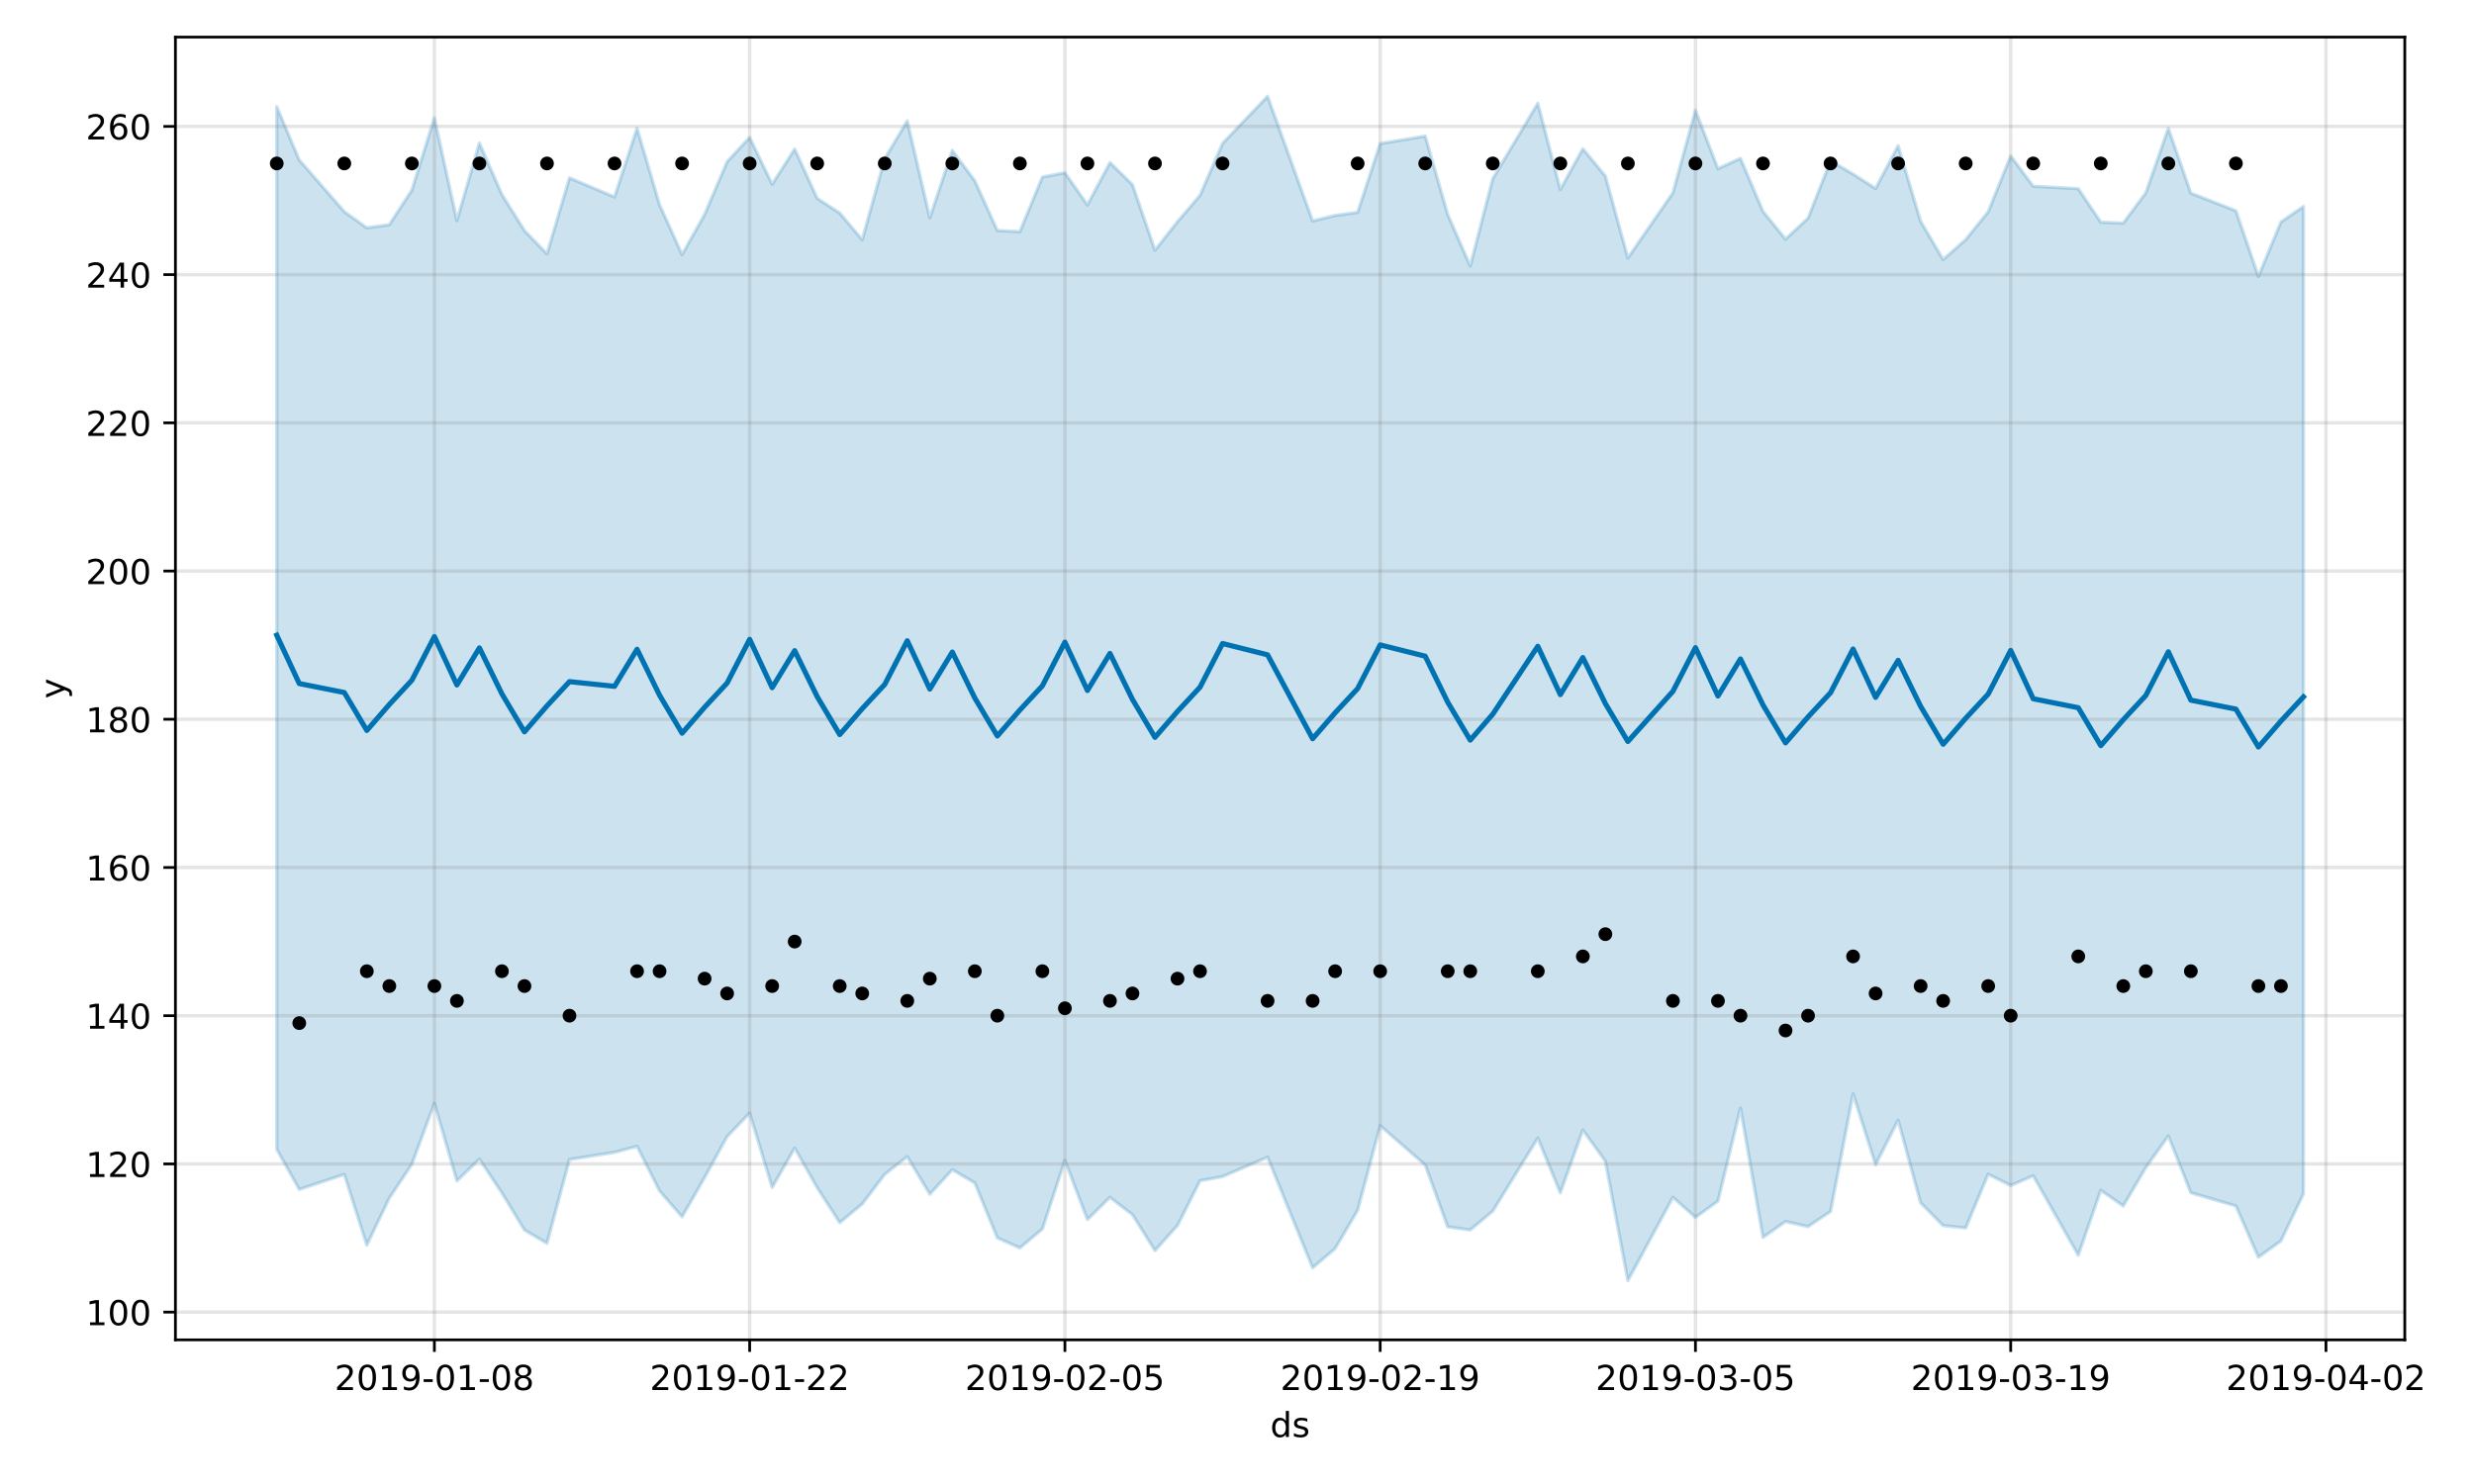 <?xml version="1.0" encoding="utf-8" standalone="no"?>
<!DOCTYPE svg PUBLIC "-//W3C//DTD SVG 1.1//EN"
  "http://www.w3.org/Graphics/SVG/1.1/DTD/svg11.dtd">
<!-- Created with matplotlib (https://matplotlib.org/) -->
<svg height="432pt" version="1.1" viewBox="0 0 720 432" width="720pt" xmlns="http://www.w3.org/2000/svg" xmlns:xlink="http://www.w3.org/1999/xlink">
 <defs>
  <style type="text/css">
*{stroke-linecap:butt;stroke-linejoin:round;}
  </style>
 </defs>
 <g id="figure_1">
  <g id="patch_1">
   <path d="M 0 432 
L 720 432 
L 720 0 
L 0 0 
z
" style="fill:#ffffff;"/>
  </g>
  <g id="axes_1">
   <g id="patch_2">
    <path d="M 51.05 390.04 
L 699.857 390.04 
L 699.857 10.8 
L 51.05 10.8 
z
" style="fill:#ffffff;"/>
   </g>
   <g id="PolyCollection_1">
    <defs>
     <path d="M 80.541 -400.94 
L 80.541 -97.439 
L 87.095 -85.747 
L 100.202 -90.119 
L 106.756 -69.532 
L 113.309 -83.229 
L 119.863 -93.082 
L 126.417 -110.816 
L 132.97 -88.228 
L 139.524 -94.566 
L 146.077 -84.716 
L 152.631 -73.912 
L 159.185 -70.079 
L 165.738 -94.468 
L 178.845 -96.549 
L 185.399 -98.302 
L 191.953 -85.323 
L 198.506 -77.767 
L 205.06 -89.199 
L 211.613 -101.136 
L 218.167 -107.961 
L 224.721 -86.326 
L 231.274 -97.774 
L 237.828 -86.258 
L 244.381 -76.076 
L 250.935 -81.518 
L 257.489 -90.153 
L 264.042 -95.299 
L 270.596 -84.361 
L 277.15 -91.486 
L 283.703 -87.627 
L 290.257 -71.643 
L 296.81 -68.721 
L 303.364 -74.223 
L 309.918 -94.211 
L 316.471 -76.954 
L 323.025 -83.446 
L 329.578 -78.387 
L 336.132 -67.945 
L 342.686 -75.253 
L 349.239 -88.284 
L 355.793 -89.488 
L 368.9 -95.134 
L 382.007 -62.946 
L 388.561 -68.527 
L 395.114 -79.664 
L 401.668 -104.301 
L 414.775 -92.862 
L 421.329 -74.857 
L 427.883 -73.948 
L 434.436 -79.425 
L 447.543 -100.675 
L 454.097 -84.76 
L 460.651 -103.047 
L 467.204 -93.958 
L 473.758 -59.198 
L 486.865 -83.464 
L 493.419 -77.612 
L 499.972 -82.347 
L 506.526 -109.418 
L 513.079 -71.772 
L 519.633 -76.401 
L 526.187 -74.931 
L 532.74 -79.322 
L 539.294 -113.552 
L 545.847 -92.924 
L 552.401 -105.904 
L 558.955 -81.846 
L 565.508 -75.211 
L 572.062 -74.531 
L 578.616 -90.175 
L 585.169 -86.901 
L 591.723 -89.727 
L 604.83 -66.606 
L 611.384 -85.484 
L 617.937 -80.944 
L 624.491 -92.115 
L 631.044 -101.32 
L 637.598 -84.774 
L 650.705 -80.943 
L 657.259 -66.023 
L 663.812 -70.754 
L 670.366 -84.454 
L 670.366 -371.885 
L 670.366 -371.885 
L 663.812 -367.378 
L 657.259 -351.549 
L 650.705 -370.645 
L 637.598 -375.769 
L 631.044 -394.62 
L 624.491 -375.873 
L 617.937 -367.045 
L 611.384 -367.316 
L 604.83 -377.084 
L 591.723 -377.785 
L 585.169 -386.586 
L 578.616 -370.355 
L 572.062 -362.235 
L 565.508 -356.453 
L 558.955 -367.568 
L 552.401 -389.578 
L 545.847 -377.125 
L 539.294 -381.327 
L 532.74 -385.173 
L 526.187 -368.497 
L 519.633 -362.385 
L 513.079 -370.452 
L 506.526 -385.908 
L 499.972 -382.894 
L 493.419 -399.868 
L 486.865 -375.878 
L 473.758 -356.922 
L 467.204 -380.753 
L 460.651 -388.697 
L 454.097 -376.831 
L 447.543 -401.923 
L 434.436 -379.989 
L 427.883 -354.554 
L 421.329 -369.584 
L 414.775 -392.373 
L 401.668 -390.197 
L 395.114 -370.185 
L 388.561 -369.282 
L 382.007 -367.683 
L 368.9 -403.962 
L 355.793 -390.243 
L 349.239 -375.151 
L 342.686 -367.465 
L 336.132 -359.181 
L 329.578 -378.226 
L 323.025 -384.658 
L 316.471 -372.342 
L 309.918 -381.708 
L 303.364 -380.472 
L 296.81 -364.562 
L 290.257 -364.896 
L 283.703 -379.356 
L 277.15 -388.205 
L 270.596 -368.58 
L 264.042 -396.8 
L 257.489 -385.825 
L 250.935 -362.211 
L 244.381 -369.986 
L 237.828 -374.244 
L 231.274 -388.622 
L 224.721 -378.366 
L 218.167 -391.985 
L 211.613 -384.925 
L 205.06 -369.573 
L 198.506 -357.891 
L 191.953 -372.403 
L 185.399 -394.646 
L 178.845 -374.659 
L 165.738 -380.216 
L 159.185 -358.094 
L 152.631 -364.873 
L 146.077 -375.352 
L 139.524 -390.355 
L 132.97 -367.78 
L 126.417 -397.667 
L 119.863 -376.664 
L 113.309 -366.591 
L 106.756 -365.677 
L 100.202 -370.381 
L 87.095 -385.421 
L 80.541 -400.94 
z
" id="m6fd56f6811" style="stroke:#0072b2;stroke-opacity:0.2;"/>
    </defs>
    <g clip-path="url(#p1ed474d440)">
     <use style="fill:#0072b2;fill-opacity:0.2;stroke:#0072b2;stroke-opacity:0.2;" x="0" xlink:href="#m6fd56f6811" y="432"/>
    </g>
   </g>
   <g id="matplotlib.axis_1">
    <g id="xtick_1">
     <g id="line2d_1">
      <path clip-path="url(#p1ed474d440)" d="M 126.417 390.04 
L 126.417 10.8 
" style="fill:none;stroke:#808080;stroke-linecap:square;stroke-opacity:0.2;"/>
     </g>
     <g id="line2d_2">
      <defs>
       <path d="M 0 0 
L 0 3.5 
" id="m14a4041e37" style="stroke:#000000;stroke-width:0.8;"/>
      </defs>
      <g>
       <use style="stroke:#000000;stroke-width:0.8;" x="126.417" xlink:href="#m14a4041e37" y="390.04"/>
      </g>
     </g>
     <g id="text_1">
      <!-- 2019-01-08 -->
      <defs>
       <path d="M 19.188 8.297 
L 53.609 8.297 
L 53.609 0 
L 7.328 0 
L 7.328 8.297 
Q 12.938 14.109 22.625 23.891 
Q 32.328 33.688 34.812 36.531 
Q 39.547 41.844 41.422 45.531 
Q 43.312 49.219 43.312 52.781 
Q 43.312 58.594 39.234 62.25 
Q 35.156 65.922 28.609 65.922 
Q 23.969 65.922 18.812 64.312 
Q 13.672 62.703 7.812 59.422 
L 7.812 69.391 
Q 13.766 71.781 18.938 73 
Q 24.125 74.219 28.422 74.219 
Q 39.75 74.219 46.484 68.547 
Q 53.219 62.891 53.219 53.422 
Q 53.219 48.922 51.531 44.891 
Q 49.859 40.875 45.406 35.406 
Q 44.188 33.984 37.641 27.219 
Q 31.109 20.453 19.188 8.297 
z
" id="DejaVuSans-50"/>
       <path d="M 31.781 66.406 
Q 24.172 66.406 20.328 58.906 
Q 16.5 51.422 16.5 36.375 
Q 16.5 21.391 20.328 13.891 
Q 24.172 6.391 31.781 6.391 
Q 39.453 6.391 43.281 13.891 
Q 47.125 21.391 47.125 36.375 
Q 47.125 51.422 43.281 58.906 
Q 39.453 66.406 31.781 66.406 
z
M 31.781 74.219 
Q 44.047 74.219 50.516 64.516 
Q 56.984 54.828 56.984 36.375 
Q 56.984 17.969 50.516 8.266 
Q 44.047 -1.422 31.781 -1.422 
Q 19.531 -1.422 13.062 8.266 
Q 6.594 17.969 6.594 36.375 
Q 6.594 54.828 13.062 64.516 
Q 19.531 74.219 31.781 74.219 
z
" id="DejaVuSans-48"/>
       <path d="M 12.406 8.297 
L 28.516 8.297 
L 28.516 63.922 
L 10.984 60.406 
L 10.984 69.391 
L 28.422 72.906 
L 38.281 72.906 
L 38.281 8.297 
L 54.391 8.297 
L 54.391 0 
L 12.406 0 
z
" id="DejaVuSans-49"/>
       <path d="M 10.984 1.516 
L 10.984 10.5 
Q 14.703 8.734 18.5 7.812 
Q 22.312 6.891 25.984 6.891 
Q 35.75 6.891 40.891 13.453 
Q 46.047 20.016 46.781 33.406 
Q 43.953 29.203 39.594 26.953 
Q 35.25 24.703 29.984 24.703 
Q 19.047 24.703 12.672 31.312 
Q 6.297 37.938 6.297 49.422 
Q 6.297 60.641 12.938 67.422 
Q 19.578 74.219 30.609 74.219 
Q 43.266 74.219 49.922 64.516 
Q 56.594 54.828 56.594 36.375 
Q 56.594 19.141 48.406 8.859 
Q 40.234 -1.422 26.422 -1.422 
Q 22.703 -1.422 18.891 -0.688 
Q 15.094 0.047 10.984 1.516 
z
M 30.609 32.422 
Q 37.25 32.422 41.125 36.953 
Q 45.016 41.5 45.016 49.422 
Q 45.016 57.281 41.125 61.844 
Q 37.25 66.406 30.609 66.406 
Q 23.969 66.406 20.094 61.844 
Q 16.219 57.281 16.219 49.422 
Q 16.219 41.5 20.094 36.953 
Q 23.969 32.422 30.609 32.422 
z
" id="DejaVuSans-57"/>
       <path d="M 4.891 31.391 
L 31.203 31.391 
L 31.203 23.391 
L 4.891 23.391 
z
" id="DejaVuSans-45"/>
       <path d="M 31.781 34.625 
Q 24.75 34.625 20.719 30.859 
Q 16.703 27.094 16.703 20.516 
Q 16.703 13.922 20.719 10.156 
Q 24.75 6.391 31.781 6.391 
Q 38.812 6.391 42.859 10.172 
Q 46.922 13.969 46.922 20.516 
Q 46.922 27.094 42.891 30.859 
Q 38.875 34.625 31.781 34.625 
z
M 21.922 38.812 
Q 15.578 40.375 12.031 44.719 
Q 8.5 49.078 8.5 55.328 
Q 8.5 64.062 14.719 69.141 
Q 20.953 74.219 31.781 74.219 
Q 42.672 74.219 48.875 69.141 
Q 55.078 64.062 55.078 55.328 
Q 55.078 49.078 51.531 44.719 
Q 48 40.375 41.703 38.812 
Q 48.828 37.156 52.797 32.312 
Q 56.781 27.484 56.781 20.516 
Q 56.781 9.906 50.312 4.234 
Q 43.844 -1.422 31.781 -1.422 
Q 19.734 -1.422 13.25 4.234 
Q 6.781 9.906 6.781 20.516 
Q 6.781 27.484 10.781 32.312 
Q 14.797 37.156 21.922 38.812 
z
M 18.312 54.391 
Q 18.312 48.734 21.844 45.562 
Q 25.391 42.391 31.781 42.391 
Q 38.141 42.391 41.719 45.562 
Q 45.312 48.734 45.312 54.391 
Q 45.312 60.062 41.719 63.234 
Q 38.141 66.406 31.781 66.406 
Q 25.391 66.406 21.844 63.234 
Q 18.312 60.062 18.312 54.391 
z
" id="DejaVuSans-56"/>
      </defs>
      <g transform="translate(97.359 404.638)scale(0.1 -0.1)">
       <use xlink:href="#DejaVuSans-50"/>
       <use x="63.623" xlink:href="#DejaVuSans-48"/>
       <use x="127.246" xlink:href="#DejaVuSans-49"/>
       <use x="190.869" xlink:href="#DejaVuSans-57"/>
       <use x="254.492" xlink:href="#DejaVuSans-45"/>
       <use x="290.576" xlink:href="#DejaVuSans-48"/>
       <use x="354.199" xlink:href="#DejaVuSans-49"/>
       <use x="417.822" xlink:href="#DejaVuSans-45"/>
       <use x="453.906" xlink:href="#DejaVuSans-48"/>
       <use x="517.529" xlink:href="#DejaVuSans-56"/>
      </g>
     </g>
    </g>
    <g id="xtick_2">
     <g id="line2d_3">
      <path clip-path="url(#p1ed474d440)" d="M 218.167 390.04 
L 218.167 10.8 
" style="fill:none;stroke:#808080;stroke-linecap:square;stroke-opacity:0.2;"/>
     </g>
     <g id="line2d_4">
      <g>
       <use style="stroke:#000000;stroke-width:0.8;" x="218.167" xlink:href="#m14a4041e37" y="390.04"/>
      </g>
     </g>
     <g id="text_2">
      <!-- 2019-01-22 -->
      <g transform="translate(189.109 404.638)scale(0.1 -0.1)">
       <use xlink:href="#DejaVuSans-50"/>
       <use x="63.623" xlink:href="#DejaVuSans-48"/>
       <use x="127.246" xlink:href="#DejaVuSans-49"/>
       <use x="190.869" xlink:href="#DejaVuSans-57"/>
       <use x="254.492" xlink:href="#DejaVuSans-45"/>
       <use x="290.576" xlink:href="#DejaVuSans-48"/>
       <use x="354.199" xlink:href="#DejaVuSans-49"/>
       <use x="417.822" xlink:href="#DejaVuSans-45"/>
       <use x="453.906" xlink:href="#DejaVuSans-50"/>
       <use x="517.529" xlink:href="#DejaVuSans-50"/>
      </g>
     </g>
    </g>
    <g id="xtick_3">
     <g id="line2d_5">
      <path clip-path="url(#p1ed474d440)" d="M 309.918 390.04 
L 309.918 10.8 
" style="fill:none;stroke:#808080;stroke-linecap:square;stroke-opacity:0.2;"/>
     </g>
     <g id="line2d_6">
      <g>
       <use style="stroke:#000000;stroke-width:0.8;" x="309.918" xlink:href="#m14a4041e37" y="390.04"/>
      </g>
     </g>
     <g id="text_3">
      <!-- 2019-02-05 -->
      <defs>
       <path d="M 10.797 72.906 
L 49.516 72.906 
L 49.516 64.594 
L 19.828 64.594 
L 19.828 46.734 
Q 21.969 47.469 24.109 47.828 
Q 26.266 48.188 28.422 48.188 
Q 40.625 48.188 47.75 41.5 
Q 54.891 34.812 54.891 23.391 
Q 54.891 11.625 47.562 5.094 
Q 40.234 -1.422 26.906 -1.422 
Q 22.312 -1.422 17.547 -0.641 
Q 12.797 0.141 7.719 1.703 
L 7.719 11.625 
Q 12.109 9.234 16.797 8.062 
Q 21.484 6.891 26.703 6.891 
Q 35.156 6.891 40.078 11.328 
Q 45.016 15.766 45.016 23.391 
Q 45.016 31 40.078 35.438 
Q 35.156 39.891 26.703 39.891 
Q 22.75 39.891 18.812 39.016 
Q 14.891 38.141 10.797 36.281 
z
" id="DejaVuSans-53"/>
      </defs>
      <g transform="translate(280.86 404.638)scale(0.1 -0.1)">
       <use xlink:href="#DejaVuSans-50"/>
       <use x="63.623" xlink:href="#DejaVuSans-48"/>
       <use x="127.246" xlink:href="#DejaVuSans-49"/>
       <use x="190.869" xlink:href="#DejaVuSans-57"/>
       <use x="254.492" xlink:href="#DejaVuSans-45"/>
       <use x="290.576" xlink:href="#DejaVuSans-48"/>
       <use x="354.199" xlink:href="#DejaVuSans-50"/>
       <use x="417.822" xlink:href="#DejaVuSans-45"/>
       <use x="453.906" xlink:href="#DejaVuSans-48"/>
       <use x="517.529" xlink:href="#DejaVuSans-53"/>
      </g>
     </g>
    </g>
    <g id="xtick_4">
     <g id="line2d_7">
      <path clip-path="url(#p1ed474d440)" d="M 401.668 390.04 
L 401.668 10.8 
" style="fill:none;stroke:#808080;stroke-linecap:square;stroke-opacity:0.2;"/>
     </g>
     <g id="line2d_8">
      <g>
       <use style="stroke:#000000;stroke-width:0.8;" x="401.668" xlink:href="#m14a4041e37" y="390.04"/>
      </g>
     </g>
     <g id="text_4">
      <!-- 2019-02-19 -->
      <g transform="translate(372.61 404.638)scale(0.1 -0.1)">
       <use xlink:href="#DejaVuSans-50"/>
       <use x="63.623" xlink:href="#DejaVuSans-48"/>
       <use x="127.246" xlink:href="#DejaVuSans-49"/>
       <use x="190.869" xlink:href="#DejaVuSans-57"/>
       <use x="254.492" xlink:href="#DejaVuSans-45"/>
       <use x="290.576" xlink:href="#DejaVuSans-48"/>
       <use x="354.199" xlink:href="#DejaVuSans-50"/>
       <use x="417.822" xlink:href="#DejaVuSans-45"/>
       <use x="453.906" xlink:href="#DejaVuSans-49"/>
       <use x="517.529" xlink:href="#DejaVuSans-57"/>
      </g>
     </g>
    </g>
    <g id="xtick_5">
     <g id="line2d_9">
      <path clip-path="url(#p1ed474d440)" d="M 493.419 390.04 
L 493.419 10.8 
" style="fill:none;stroke:#808080;stroke-linecap:square;stroke-opacity:0.2;"/>
     </g>
     <g id="line2d_10">
      <g>
       <use style="stroke:#000000;stroke-width:0.8;" x="493.419" xlink:href="#m14a4041e37" y="390.04"/>
      </g>
     </g>
     <g id="text_5">
      <!-- 2019-03-05 -->
      <defs>
       <path d="M 40.578 39.312 
Q 47.656 37.797 51.625 33 
Q 55.609 28.219 55.609 21.188 
Q 55.609 10.406 48.188 4.484 
Q 40.766 -1.422 27.094 -1.422 
Q 22.516 -1.422 17.656 -0.516 
Q 12.797 0.391 7.625 2.203 
L 7.625 11.719 
Q 11.719 9.328 16.594 8.109 
Q 21.484 6.891 26.812 6.891 
Q 36.078 6.891 40.938 10.547 
Q 45.797 14.203 45.797 21.188 
Q 45.797 27.641 41.281 31.266 
Q 36.766 34.906 28.719 34.906 
L 20.219 34.906 
L 20.219 43.016 
L 29.109 43.016 
Q 36.375 43.016 40.234 45.922 
Q 44.094 48.828 44.094 54.297 
Q 44.094 59.906 40.109 62.906 
Q 36.141 65.922 28.719 65.922 
Q 24.656 65.922 20.016 65.031 
Q 15.375 64.156 9.812 62.312 
L 9.812 71.094 
Q 15.438 72.656 20.344 73.438 
Q 25.25 74.219 29.594 74.219 
Q 40.828 74.219 47.359 69.109 
Q 53.906 64.016 53.906 55.328 
Q 53.906 49.266 50.438 45.094 
Q 46.969 40.922 40.578 39.312 
z
" id="DejaVuSans-51"/>
      </defs>
      <g transform="translate(464.361 404.638)scale(0.1 -0.1)">
       <use xlink:href="#DejaVuSans-50"/>
       <use x="63.623" xlink:href="#DejaVuSans-48"/>
       <use x="127.246" xlink:href="#DejaVuSans-49"/>
       <use x="190.869" xlink:href="#DejaVuSans-57"/>
       <use x="254.492" xlink:href="#DejaVuSans-45"/>
       <use x="290.576" xlink:href="#DejaVuSans-48"/>
       <use x="354.199" xlink:href="#DejaVuSans-51"/>
       <use x="417.822" xlink:href="#DejaVuSans-45"/>
       <use x="453.906" xlink:href="#DejaVuSans-48"/>
       <use x="517.529" xlink:href="#DejaVuSans-53"/>
      </g>
     </g>
    </g>
    <g id="xtick_6">
     <g id="line2d_11">
      <path clip-path="url(#p1ed474d440)" d="M 585.169 390.04 
L 585.169 10.8 
" style="fill:none;stroke:#808080;stroke-linecap:square;stroke-opacity:0.2;"/>
     </g>
     <g id="line2d_12">
      <g>
       <use style="stroke:#000000;stroke-width:0.8;" x="585.169" xlink:href="#m14a4041e37" y="390.04"/>
      </g>
     </g>
     <g id="text_6">
      <!-- 2019-03-19 -->
      <g transform="translate(556.111 404.638)scale(0.1 -0.1)">
       <use xlink:href="#DejaVuSans-50"/>
       <use x="63.623" xlink:href="#DejaVuSans-48"/>
       <use x="127.246" xlink:href="#DejaVuSans-49"/>
       <use x="190.869" xlink:href="#DejaVuSans-57"/>
       <use x="254.492" xlink:href="#DejaVuSans-45"/>
       <use x="290.576" xlink:href="#DejaVuSans-48"/>
       <use x="354.199" xlink:href="#DejaVuSans-51"/>
       <use x="417.822" xlink:href="#DejaVuSans-45"/>
       <use x="453.906" xlink:href="#DejaVuSans-49"/>
       <use x="517.529" xlink:href="#DejaVuSans-57"/>
      </g>
     </g>
    </g>
    <g id="xtick_7">
     <g id="line2d_13">
      <path clip-path="url(#p1ed474d440)" d="M 676.92 390.04 
L 676.92 10.8 
" style="fill:none;stroke:#808080;stroke-linecap:square;stroke-opacity:0.2;"/>
     </g>
     <g id="line2d_14">
      <g>
       <use style="stroke:#000000;stroke-width:0.8;" x="676.92" xlink:href="#m14a4041e37" y="390.04"/>
      </g>
     </g>
     <g id="text_7">
      <!-- 2019-04-02 -->
      <defs>
       <path d="M 37.797 64.312 
L 12.891 25.391 
L 37.797 25.391 
z
M 35.203 72.906 
L 47.609 72.906 
L 47.609 25.391 
L 58.016 25.391 
L 58.016 17.188 
L 47.609 17.188 
L 47.609 0 
L 37.797 0 
L 37.797 17.188 
L 4.891 17.188 
L 4.891 26.703 
z
" id="DejaVuSans-52"/>
      </defs>
      <g transform="translate(647.862 404.638)scale(0.1 -0.1)">
       <use xlink:href="#DejaVuSans-50"/>
       <use x="63.623" xlink:href="#DejaVuSans-48"/>
       <use x="127.246" xlink:href="#DejaVuSans-49"/>
       <use x="190.869" xlink:href="#DejaVuSans-57"/>
       <use x="254.492" xlink:href="#DejaVuSans-45"/>
       <use x="290.576" xlink:href="#DejaVuSans-48"/>
       <use x="354.199" xlink:href="#DejaVuSans-52"/>
       <use x="417.822" xlink:href="#DejaVuSans-45"/>
       <use x="453.906" xlink:href="#DejaVuSans-48"/>
       <use x="517.529" xlink:href="#DejaVuSans-50"/>
      </g>
     </g>
    </g>
    <g id="text_8">
     <!-- ds -->
     <defs>
      <path d="M 45.406 46.391 
L 45.406 75.984 
L 54.391 75.984 
L 54.391 0 
L 45.406 0 
L 45.406 8.203 
Q 42.578 3.328 38.25 0.953 
Q 33.938 -1.422 27.875 -1.422 
Q 17.969 -1.422 11.734 6.484 
Q 5.516 14.406 5.516 27.297 
Q 5.516 40.188 11.734 48.094 
Q 17.969 56 27.875 56 
Q 33.938 56 38.25 53.625 
Q 42.578 51.266 45.406 46.391 
z
M 14.797 27.297 
Q 14.797 17.391 18.875 11.75 
Q 22.953 6.109 30.078 6.109 
Q 37.203 6.109 41.297 11.75 
Q 45.406 17.391 45.406 27.297 
Q 45.406 37.203 41.297 42.844 
Q 37.203 48.484 30.078 48.484 
Q 22.953 48.484 18.875 42.844 
Q 14.797 37.203 14.797 27.297 
z
" id="DejaVuSans-100"/>
      <path d="M 44.281 53.078 
L 44.281 44.578 
Q 40.484 46.531 36.375 47.5 
Q 32.281 48.484 27.875 48.484 
Q 21.188 48.484 17.844 46.438 
Q 14.5 44.391 14.5 40.281 
Q 14.5 37.156 16.891 35.375 
Q 19.281 33.594 26.516 31.984 
L 29.594 31.297 
Q 39.156 29.25 43.188 25.516 
Q 47.219 21.781 47.219 15.094 
Q 47.219 7.469 41.188 3.016 
Q 35.156 -1.422 24.609 -1.422 
Q 20.219 -1.422 15.453 -0.562 
Q 10.688 0.297 5.422 2 
L 5.422 11.281 
Q 10.406 8.688 15.234 7.391 
Q 20.062 6.109 24.812 6.109 
Q 31.156 6.109 34.562 8.281 
Q 37.984 10.453 37.984 14.406 
Q 37.984 18.062 35.516 20.016 
Q 33.062 21.969 24.703 23.781 
L 21.578 24.516 
Q 13.234 26.266 9.516 29.906 
Q 5.812 33.547 5.812 39.891 
Q 5.812 47.609 11.281 51.797 
Q 16.75 56 26.812 56 
Q 31.781 56 36.172 55.266 
Q 40.578 54.547 44.281 53.078 
z
" id="DejaVuSans-115"/>
     </defs>
     <g transform="translate(369.675 418.317)scale(0.1 -0.1)">
      <use xlink:href="#DejaVuSans-100"/>
      <use x="63.477" xlink:href="#DejaVuSans-115"/>
     </g>
    </g>
   </g>
   <g id="matplotlib.axis_2">
    <g id="ytick_1">
     <g id="line2d_15">
      <path clip-path="url(#p1ed474d440)" d="M 51.05 381.965 
L 699.857 381.965 
" style="fill:none;stroke:#808080;stroke-linecap:square;stroke-opacity:0.2;"/>
     </g>
     <g id="line2d_16">
      <defs>
       <path d="M 0 0 
L -3.5 0 
" id="mf70a6856fe" style="stroke:#000000;stroke-width:0.8;"/>
      </defs>
      <g>
       <use style="stroke:#000000;stroke-width:0.8;" x="51.05" xlink:href="#mf70a6856fe" y="381.965"/>
      </g>
     </g>
     <g id="text_9">
      <!-- 100 -->
      <g transform="translate(24.962 385.764)scale(0.1 -0.1)">
       <use xlink:href="#DejaVuSans-49"/>
       <use x="63.623" xlink:href="#DejaVuSans-48"/>
       <use x="127.246" xlink:href="#DejaVuSans-48"/>
      </g>
     </g>
    </g>
    <g id="ytick_2">
     <g id="line2d_17">
      <path clip-path="url(#p1ed474d440)" d="M 51.05 338.819 
L 699.857 338.819 
" style="fill:none;stroke:#808080;stroke-linecap:square;stroke-opacity:0.2;"/>
     </g>
     <g id="line2d_18">
      <g>
       <use style="stroke:#000000;stroke-width:0.8;" x="51.05" xlink:href="#mf70a6856fe" y="338.819"/>
      </g>
     </g>
     <g id="text_10">
      <!-- 120 -->
      <g transform="translate(24.962 342.618)scale(0.1 -0.1)">
       <use xlink:href="#DejaVuSans-49"/>
       <use x="63.623" xlink:href="#DejaVuSans-50"/>
       <use x="127.246" xlink:href="#DejaVuSans-48"/>
      </g>
     </g>
    </g>
    <g id="ytick_3">
     <g id="line2d_19">
      <path clip-path="url(#p1ed474d440)" d="M 51.05 295.672 
L 699.857 295.672 
" style="fill:none;stroke:#808080;stroke-linecap:square;stroke-opacity:0.2;"/>
     </g>
     <g id="line2d_20">
      <g>
       <use style="stroke:#000000;stroke-width:0.8;" x="51.05" xlink:href="#mf70a6856fe" y="295.672"/>
      </g>
     </g>
     <g id="text_11">
      <!-- 140 -->
      <g transform="translate(24.962 299.472)scale(0.1 -0.1)">
       <use xlink:href="#DejaVuSans-49"/>
       <use x="63.623" xlink:href="#DejaVuSans-52"/>
       <use x="127.246" xlink:href="#DejaVuSans-48"/>
      </g>
     </g>
    </g>
    <g id="ytick_4">
     <g id="line2d_21">
      <path clip-path="url(#p1ed474d440)" d="M 51.05 252.526 
L 699.857 252.526 
" style="fill:none;stroke:#808080;stroke-linecap:square;stroke-opacity:0.2;"/>
     </g>
     <g id="line2d_22">
      <g>
       <use style="stroke:#000000;stroke-width:0.8;" x="51.05" xlink:href="#mf70a6856fe" y="252.526"/>
      </g>
     </g>
     <g id="text_12">
      <!-- 160 -->
      <defs>
       <path d="M 33.016 40.375 
Q 26.375 40.375 22.484 35.828 
Q 18.609 31.297 18.609 23.391 
Q 18.609 15.531 22.484 10.953 
Q 26.375 6.391 33.016 6.391 
Q 39.656 6.391 43.531 10.953 
Q 47.406 15.531 47.406 23.391 
Q 47.406 31.297 43.531 35.828 
Q 39.656 40.375 33.016 40.375 
z
M 52.594 71.297 
L 52.594 62.312 
Q 48.875 64.062 45.094 64.984 
Q 41.312 65.922 37.594 65.922 
Q 27.828 65.922 22.672 59.328 
Q 17.531 52.734 16.797 39.406 
Q 19.672 43.656 24.016 45.922 
Q 28.375 48.188 33.594 48.188 
Q 44.578 48.188 50.953 41.516 
Q 57.328 34.859 57.328 23.391 
Q 57.328 12.156 50.688 5.359 
Q 44.047 -1.422 33.016 -1.422 
Q 20.359 -1.422 13.672 8.266 
Q 6.984 17.969 6.984 36.375 
Q 6.984 53.656 15.188 63.938 
Q 23.391 74.219 37.203 74.219 
Q 40.922 74.219 44.703 73.484 
Q 48.484 72.75 52.594 71.297 
z
" id="DejaVuSans-54"/>
      </defs>
      <g transform="translate(24.962 256.325)scale(0.1 -0.1)">
       <use xlink:href="#DejaVuSans-49"/>
       <use x="63.623" xlink:href="#DejaVuSans-54"/>
       <use x="127.246" xlink:href="#DejaVuSans-48"/>
      </g>
     </g>
    </g>
    <g id="ytick_5">
     <g id="line2d_23">
      <path clip-path="url(#p1ed474d440)" d="M 51.05 209.38 
L 699.857 209.38 
" style="fill:none;stroke:#808080;stroke-linecap:square;stroke-opacity:0.2;"/>
     </g>
     <g id="line2d_24">
      <g>
       <use style="stroke:#000000;stroke-width:0.8;" x="51.05" xlink:href="#mf70a6856fe" y="209.38"/>
      </g>
     </g>
     <g id="text_13">
      <!-- 180 -->
      <g transform="translate(24.962 213.179)scale(0.1 -0.1)">
       <use xlink:href="#DejaVuSans-49"/>
       <use x="63.623" xlink:href="#DejaVuSans-56"/>
       <use x="127.246" xlink:href="#DejaVuSans-48"/>
      </g>
     </g>
    </g>
    <g id="ytick_6">
     <g id="line2d_25">
      <path clip-path="url(#p1ed474d440)" d="M 51.05 166.233 
L 699.857 166.233 
" style="fill:none;stroke:#808080;stroke-linecap:square;stroke-opacity:0.2;"/>
     </g>
     <g id="line2d_26">
      <g>
       <use style="stroke:#000000;stroke-width:0.8;" x="51.05" xlink:href="#mf70a6856fe" y="166.233"/>
      </g>
     </g>
     <g id="text_14">
      <!-- 200 -->
      <g transform="translate(24.962 170.032)scale(0.1 -0.1)">
       <use xlink:href="#DejaVuSans-50"/>
       <use x="63.623" xlink:href="#DejaVuSans-48"/>
       <use x="127.246" xlink:href="#DejaVuSans-48"/>
      </g>
     </g>
    </g>
    <g id="ytick_7">
     <g id="line2d_27">
      <path clip-path="url(#p1ed474d440)" d="M 51.05 123.087 
L 699.857 123.087 
" style="fill:none;stroke:#808080;stroke-linecap:square;stroke-opacity:0.2;"/>
     </g>
     <g id="line2d_28">
      <g>
       <use style="stroke:#000000;stroke-width:0.8;" x="51.05" xlink:href="#mf70a6856fe" y="123.087"/>
      </g>
     </g>
     <g id="text_15">
      <!-- 220 -->
      <g transform="translate(24.962 126.886)scale(0.1 -0.1)">
       <use xlink:href="#DejaVuSans-50"/>
       <use x="63.623" xlink:href="#DejaVuSans-50"/>
       <use x="127.246" xlink:href="#DejaVuSans-48"/>
      </g>
     </g>
    </g>
    <g id="ytick_8">
     <g id="line2d_29">
      <path clip-path="url(#p1ed474d440)" d="M 51.05 79.94 
L 699.857 79.94 
" style="fill:none;stroke:#808080;stroke-linecap:square;stroke-opacity:0.2;"/>
     </g>
     <g id="line2d_30">
      <g>
       <use style="stroke:#000000;stroke-width:0.8;" x="51.05" xlink:href="#mf70a6856fe" y="79.94"/>
      </g>
     </g>
     <g id="text_16">
      <!-- 240 -->
      <g transform="translate(24.962 83.74)scale(0.1 -0.1)">
       <use xlink:href="#DejaVuSans-50"/>
       <use x="63.623" xlink:href="#DejaVuSans-52"/>
       <use x="127.246" xlink:href="#DejaVuSans-48"/>
      </g>
     </g>
    </g>
    <g id="ytick_9">
     <g id="line2d_31">
      <path clip-path="url(#p1ed474d440)" d="M 51.05 36.794 
L 699.857 36.794 
" style="fill:none;stroke:#808080;stroke-linecap:square;stroke-opacity:0.2;"/>
     </g>
     <g id="line2d_32">
      <g>
       <use style="stroke:#000000;stroke-width:0.8;" x="51.05" xlink:href="#mf70a6856fe" y="36.794"/>
      </g>
     </g>
     <g id="text_17">
      <!-- 260 -->
      <g transform="translate(24.962 40.593)scale(0.1 -0.1)">
       <use xlink:href="#DejaVuSans-50"/>
       <use x="63.623" xlink:href="#DejaVuSans-54"/>
       <use x="127.246" xlink:href="#DejaVuSans-48"/>
      </g>
     </g>
    </g>
    <g id="text_18">
     <!-- y -->
     <defs>
      <path d="M 32.172 -5.078 
Q 28.375 -14.844 24.75 -17.812 
Q 21.141 -20.797 15.094 -20.797 
L 7.906 -20.797 
L 7.906 -13.281 
L 13.188 -13.281 
Q 16.891 -13.281 18.938 -11.516 
Q 21 -9.766 23.484 -3.219 
L 25.094 0.875 
L 2.984 54.688 
L 12.5 54.688 
L 29.594 11.922 
L 46.688 54.688 
L 56.203 54.688 
z
" id="DejaVuSans-121"/>
     </defs>
     <g transform="translate(18.883 203.379)rotate(-90)scale(0.1 -0.1)">
      <use xlink:href="#DejaVuSans-121"/>
     </g>
    </g>
   </g>
   <g id="line2d_33">
    <defs>
     <path d="M 0 1.5 
C 0.398 1.5 0.779 1.342 1.061 1.061 
C 1.342 0.779 1.5 0.398 1.5 0 
C 1.5 -0.398 1.342 -0.779 1.061 -1.061 
C 0.779 -1.342 0.398 -1.5 0 -1.5 
C -0.398 -1.5 -0.779 -1.342 -1.061 -1.061 
C -1.342 -0.779 -1.5 -0.398 -1.5 0 
C -1.5 0.398 -1.342 0.779 -1.061 1.061 
C -0.779 1.342 -0.398 1.5 0 1.5 
z
" id="m48672107ac" style="stroke:#000000;"/>
    </defs>
    <g clip-path="url(#p1ed474d440)">
     <use style="stroke:#000000;" x="80.541" xlink:href="#m48672107ac" y="47.58"/>
     <use style="stroke:#000000;" x="87.095" xlink:href="#m48672107ac" y="297.83"/>
     <use style="stroke:#000000;" x="100.202" xlink:href="#m48672107ac" y="47.58"/>
     <use style="stroke:#000000;" x="106.756" xlink:href="#m48672107ac" y="282.728"/>
     <use style="stroke:#000000;" x="113.309" xlink:href="#m48672107ac" y="287.043"/>
     <use style="stroke:#000000;" x="119.863" xlink:href="#m48672107ac" y="47.58"/>
     <use style="stroke:#000000;" x="126.417" xlink:href="#m48672107ac" y="287.043"/>
     <use style="stroke:#000000;" x="132.97" xlink:href="#m48672107ac" y="291.358"/>
     <use style="stroke:#000000;" x="139.524" xlink:href="#m48672107ac" y="47.58"/>
     <use style="stroke:#000000;" x="146.077" xlink:href="#m48672107ac" y="282.728"/>
     <use style="stroke:#000000;" x="152.631" xlink:href="#m48672107ac" y="287.043"/>
     <use style="stroke:#000000;" x="159.185" xlink:href="#m48672107ac" y="47.58"/>
     <use style="stroke:#000000;" x="165.738" xlink:href="#m48672107ac" y="295.672"/>
     <use style="stroke:#000000;" x="178.845" xlink:href="#m48672107ac" y="47.58"/>
     <use style="stroke:#000000;" x="185.399" xlink:href="#m48672107ac" y="282.728"/>
     <use style="stroke:#000000;" x="191.953" xlink:href="#m48672107ac" y="282.728"/>
     <use style="stroke:#000000;" x="198.506" xlink:href="#m48672107ac" y="47.58"/>
     <use style="stroke:#000000;" x="205.06" xlink:href="#m48672107ac" y="284.886"/>
     <use style="stroke:#000000;" x="211.613" xlink:href="#m48672107ac" y="289.2"/>
     <use style="stroke:#000000;" x="218.167" xlink:href="#m48672107ac" y="47.58"/>
     <use style="stroke:#000000;" x="224.721" xlink:href="#m48672107ac" y="287.043"/>
     <use style="stroke:#000000;" x="231.274" xlink:href="#m48672107ac" y="274.099"/>
     <use style="stroke:#000000;" x="237.828" xlink:href="#m48672107ac" y="47.58"/>
     <use style="stroke:#000000;" x="244.381" xlink:href="#m48672107ac" y="287.043"/>
     <use style="stroke:#000000;" x="250.935" xlink:href="#m48672107ac" y="289.2"/>
     <use style="stroke:#000000;" x="257.489" xlink:href="#m48672107ac" y="47.58"/>
     <use style="stroke:#000000;" x="264.042" xlink:href="#m48672107ac" y="291.358"/>
     <use style="stroke:#000000;" x="270.596" xlink:href="#m48672107ac" y="284.886"/>
     <use style="stroke:#000000;" x="277.15" xlink:href="#m48672107ac" y="47.58"/>
     <use style="stroke:#000000;" x="283.703" xlink:href="#m48672107ac" y="282.728"/>
     <use style="stroke:#000000;" x="290.257" xlink:href="#m48672107ac" y="295.672"/>
     <use style="stroke:#000000;" x="296.81" xlink:href="#m48672107ac" y="47.58"/>
     <use style="stroke:#000000;" x="303.364" xlink:href="#m48672107ac" y="282.728"/>
     <use style="stroke:#000000;" x="309.918" xlink:href="#m48672107ac" y="293.515"/>
     <use style="stroke:#000000;" x="316.471" xlink:href="#m48672107ac" y="47.58"/>
     <use style="stroke:#000000;" x="323.025" xlink:href="#m48672107ac" y="291.358"/>
     <use style="stroke:#000000;" x="329.578" xlink:href="#m48672107ac" y="289.2"/>
     <use style="stroke:#000000;" x="336.132" xlink:href="#m48672107ac" y="47.58"/>
     <use style="stroke:#000000;" x="342.686" xlink:href="#m48672107ac" y="284.886"/>
     <use style="stroke:#000000;" x="349.239" xlink:href="#m48672107ac" y="282.728"/>
     <use style="stroke:#000000;" x="355.793" xlink:href="#m48672107ac" y="47.58"/>
     <use style="stroke:#000000;" x="368.9" xlink:href="#m48672107ac" y="291.358"/>
     <use style="stroke:#000000;" x="382.007" xlink:href="#m48672107ac" y="291.358"/>
     <use style="stroke:#000000;" x="388.561" xlink:href="#m48672107ac" y="282.728"/>
     <use style="stroke:#000000;" x="395.114" xlink:href="#m48672107ac" y="47.58"/>
     <use style="stroke:#000000;" x="401.668" xlink:href="#m48672107ac" y="282.728"/>
     <use style="stroke:#000000;" x="414.775" xlink:href="#m48672107ac" y="47.58"/>
     <use style="stroke:#000000;" x="421.329" xlink:href="#m48672107ac" y="282.728"/>
     <use style="stroke:#000000;" x="427.883" xlink:href="#m48672107ac" y="282.728"/>
     <use style="stroke:#000000;" x="434.436" xlink:href="#m48672107ac" y="47.58"/>
     <use style="stroke:#000000;" x="447.543" xlink:href="#m48672107ac" y="282.728"/>
     <use style="stroke:#000000;" x="454.097" xlink:href="#m48672107ac" y="47.58"/>
     <use style="stroke:#000000;" x="460.651" xlink:href="#m48672107ac" y="278.414"/>
     <use style="stroke:#000000;" x="467.204" xlink:href="#m48672107ac" y="271.942"/>
     <use style="stroke:#000000;" x="473.758" xlink:href="#m48672107ac" y="47.58"/>
     <use style="stroke:#000000;" x="486.865" xlink:href="#m48672107ac" y="291.358"/>
     <use style="stroke:#000000;" x="493.419" xlink:href="#m48672107ac" y="47.58"/>
     <use style="stroke:#000000;" x="499.972" xlink:href="#m48672107ac" y="291.358"/>
     <use style="stroke:#000000;" x="506.526" xlink:href="#m48672107ac" y="295.672"/>
     <use style="stroke:#000000;" x="513.079" xlink:href="#m48672107ac" y="47.58"/>
     <use style="stroke:#000000;" x="519.633" xlink:href="#m48672107ac" y="299.987"/>
     <use style="stroke:#000000;" x="526.187" xlink:href="#m48672107ac" y="295.672"/>
     <use style="stroke:#000000;" x="532.74" xlink:href="#m48672107ac" y="47.58"/>
     <use style="stroke:#000000;" x="539.294" xlink:href="#m48672107ac" y="278.414"/>
     <use style="stroke:#000000;" x="545.847" xlink:href="#m48672107ac" y="289.2"/>
     <use style="stroke:#000000;" x="552.401" xlink:href="#m48672107ac" y="47.58"/>
     <use style="stroke:#000000;" x="558.955" xlink:href="#m48672107ac" y="287.043"/>
     <use style="stroke:#000000;" x="565.508" xlink:href="#m48672107ac" y="291.358"/>
     <use style="stroke:#000000;" x="572.062" xlink:href="#m48672107ac" y="47.58"/>
     <use style="stroke:#000000;" x="578.616" xlink:href="#m48672107ac" y="287.043"/>
     <use style="stroke:#000000;" x="585.169" xlink:href="#m48672107ac" y="295.672"/>
     <use style="stroke:#000000;" x="591.723" xlink:href="#m48672107ac" y="47.58"/>
     <use style="stroke:#000000;" x="604.83" xlink:href="#m48672107ac" y="278.414"/>
     <use style="stroke:#000000;" x="611.384" xlink:href="#m48672107ac" y="47.58"/>
     <use style="stroke:#000000;" x="617.937" xlink:href="#m48672107ac" y="287.043"/>
     <use style="stroke:#000000;" x="624.491" xlink:href="#m48672107ac" y="282.728"/>
     <use style="stroke:#000000;" x="631.044" xlink:href="#m48672107ac" y="47.58"/>
     <use style="stroke:#000000;" x="637.598" xlink:href="#m48672107ac" y="282.728"/>
     <use style="stroke:#000000;" x="650.705" xlink:href="#m48672107ac" y="47.58"/>
     <use style="stroke:#000000;" x="657.259" xlink:href="#m48672107ac" y="287.043"/>
     <use style="stroke:#000000;" x="663.812" xlink:href="#m48672107ac" y="287.043"/>
    </g>
   </g>
   <g id="line2d_34">
    <path clip-path="url(#p1ed474d440)" d="M 80.541 184.914 
L 87.095 198.986 
L 100.202 201.594 
L 106.756 212.633 
L 113.309 205.078 
L 119.863 198.027 
L 126.417 185.317 
L 132.97 199.388 
L 139.524 188.608 
L 146.077 201.997 
L 152.631 213.035 
L 159.185 205.48 
L 165.738 198.429 
L 178.845 199.791 
L 185.399 189.011 
L 191.953 202.399 
L 198.506 213.438 
L 205.06 205.883 
L 211.613 198.832 
L 218.167 186.122 
L 224.721 200.193 
L 231.274 189.413 
L 237.828 202.802 
L 244.381 213.84 
L 250.935 206.285 
L 257.489 199.234 
L 264.042 186.525 
L 270.596 200.596 
L 277.15 189.816 
L 283.703 203.204 
L 290.257 214.243 
L 296.81 206.688 
L 303.364 199.637 
L 309.918 186.927 
L 316.471 200.999 
L 323.025 190.218 
L 329.578 203.607 
L 336.132 214.645 
L 342.686 207.09 
L 349.239 200.04 
L 355.793 187.33 
L 368.9 190.621 
L 382.007 215.048 
L 388.561 207.493 
L 395.114 200.442 
L 401.668 187.732 
L 414.775 191.023 
L 421.329 204.412 
L 427.883 215.45 
L 434.436 207.895 
L 447.543 188.135 
L 454.097 202.206 
L 460.651 191.426 
L 467.204 204.814 
L 473.758 215.853 
L 486.865 201.247 
L 493.419 188.537 
L 499.972 202.609 
L 506.526 191.828 
L 513.079 205.217 
L 519.633 216.255 
L 526.187 208.7 
L 532.74 201.65 
L 539.294 188.94 
L 545.847 203.011 
L 552.401 192.231 
L 558.955 205.62 
L 565.508 216.658 
L 572.062 209.103 
L 578.616 202.052 
L 585.169 189.342 
L 591.723 203.414 
L 604.83 206.022 
L 611.384 217.06 
L 617.937 209.505 
L 624.491 202.455 
L 631.044 189.745 
L 637.598 203.816 
L 650.705 206.425 
L 657.259 217.463 
L 663.812 209.908 
L 670.366 202.857 
" style="fill:none;stroke:#0072b2;stroke-linecap:square;stroke-width:1.5;"/>
   </g>
   <g id="patch_3">
    <path d="M 51.05 390.04 
L 51.05 10.8 
" style="fill:none;stroke:#000000;stroke-linecap:square;stroke-linejoin:miter;stroke-width:0.8;"/>
   </g>
   <g id="patch_4">
    <path d="M 699.857 390.04 
L 699.857 10.8 
" style="fill:none;stroke:#000000;stroke-linecap:square;stroke-linejoin:miter;stroke-width:0.8;"/>
   </g>
   <g id="patch_5">
    <path d="M 51.05 390.04 
L 699.857 390.04 
" style="fill:none;stroke:#000000;stroke-linecap:square;stroke-linejoin:miter;stroke-width:0.8;"/>
   </g>
   <g id="patch_6">
    <path d="M 51.05 10.8 
L 699.857 10.8 
" style="fill:none;stroke:#000000;stroke-linecap:square;stroke-linejoin:miter;stroke-width:0.8;"/>
   </g>
  </g>
 </g>
 <defs>
  <clipPath id="p1ed474d440">
   <rect height="379.24" width="648.807" x="51.05" y="10.8"/>
  </clipPath>
 </defs>
</svg>
